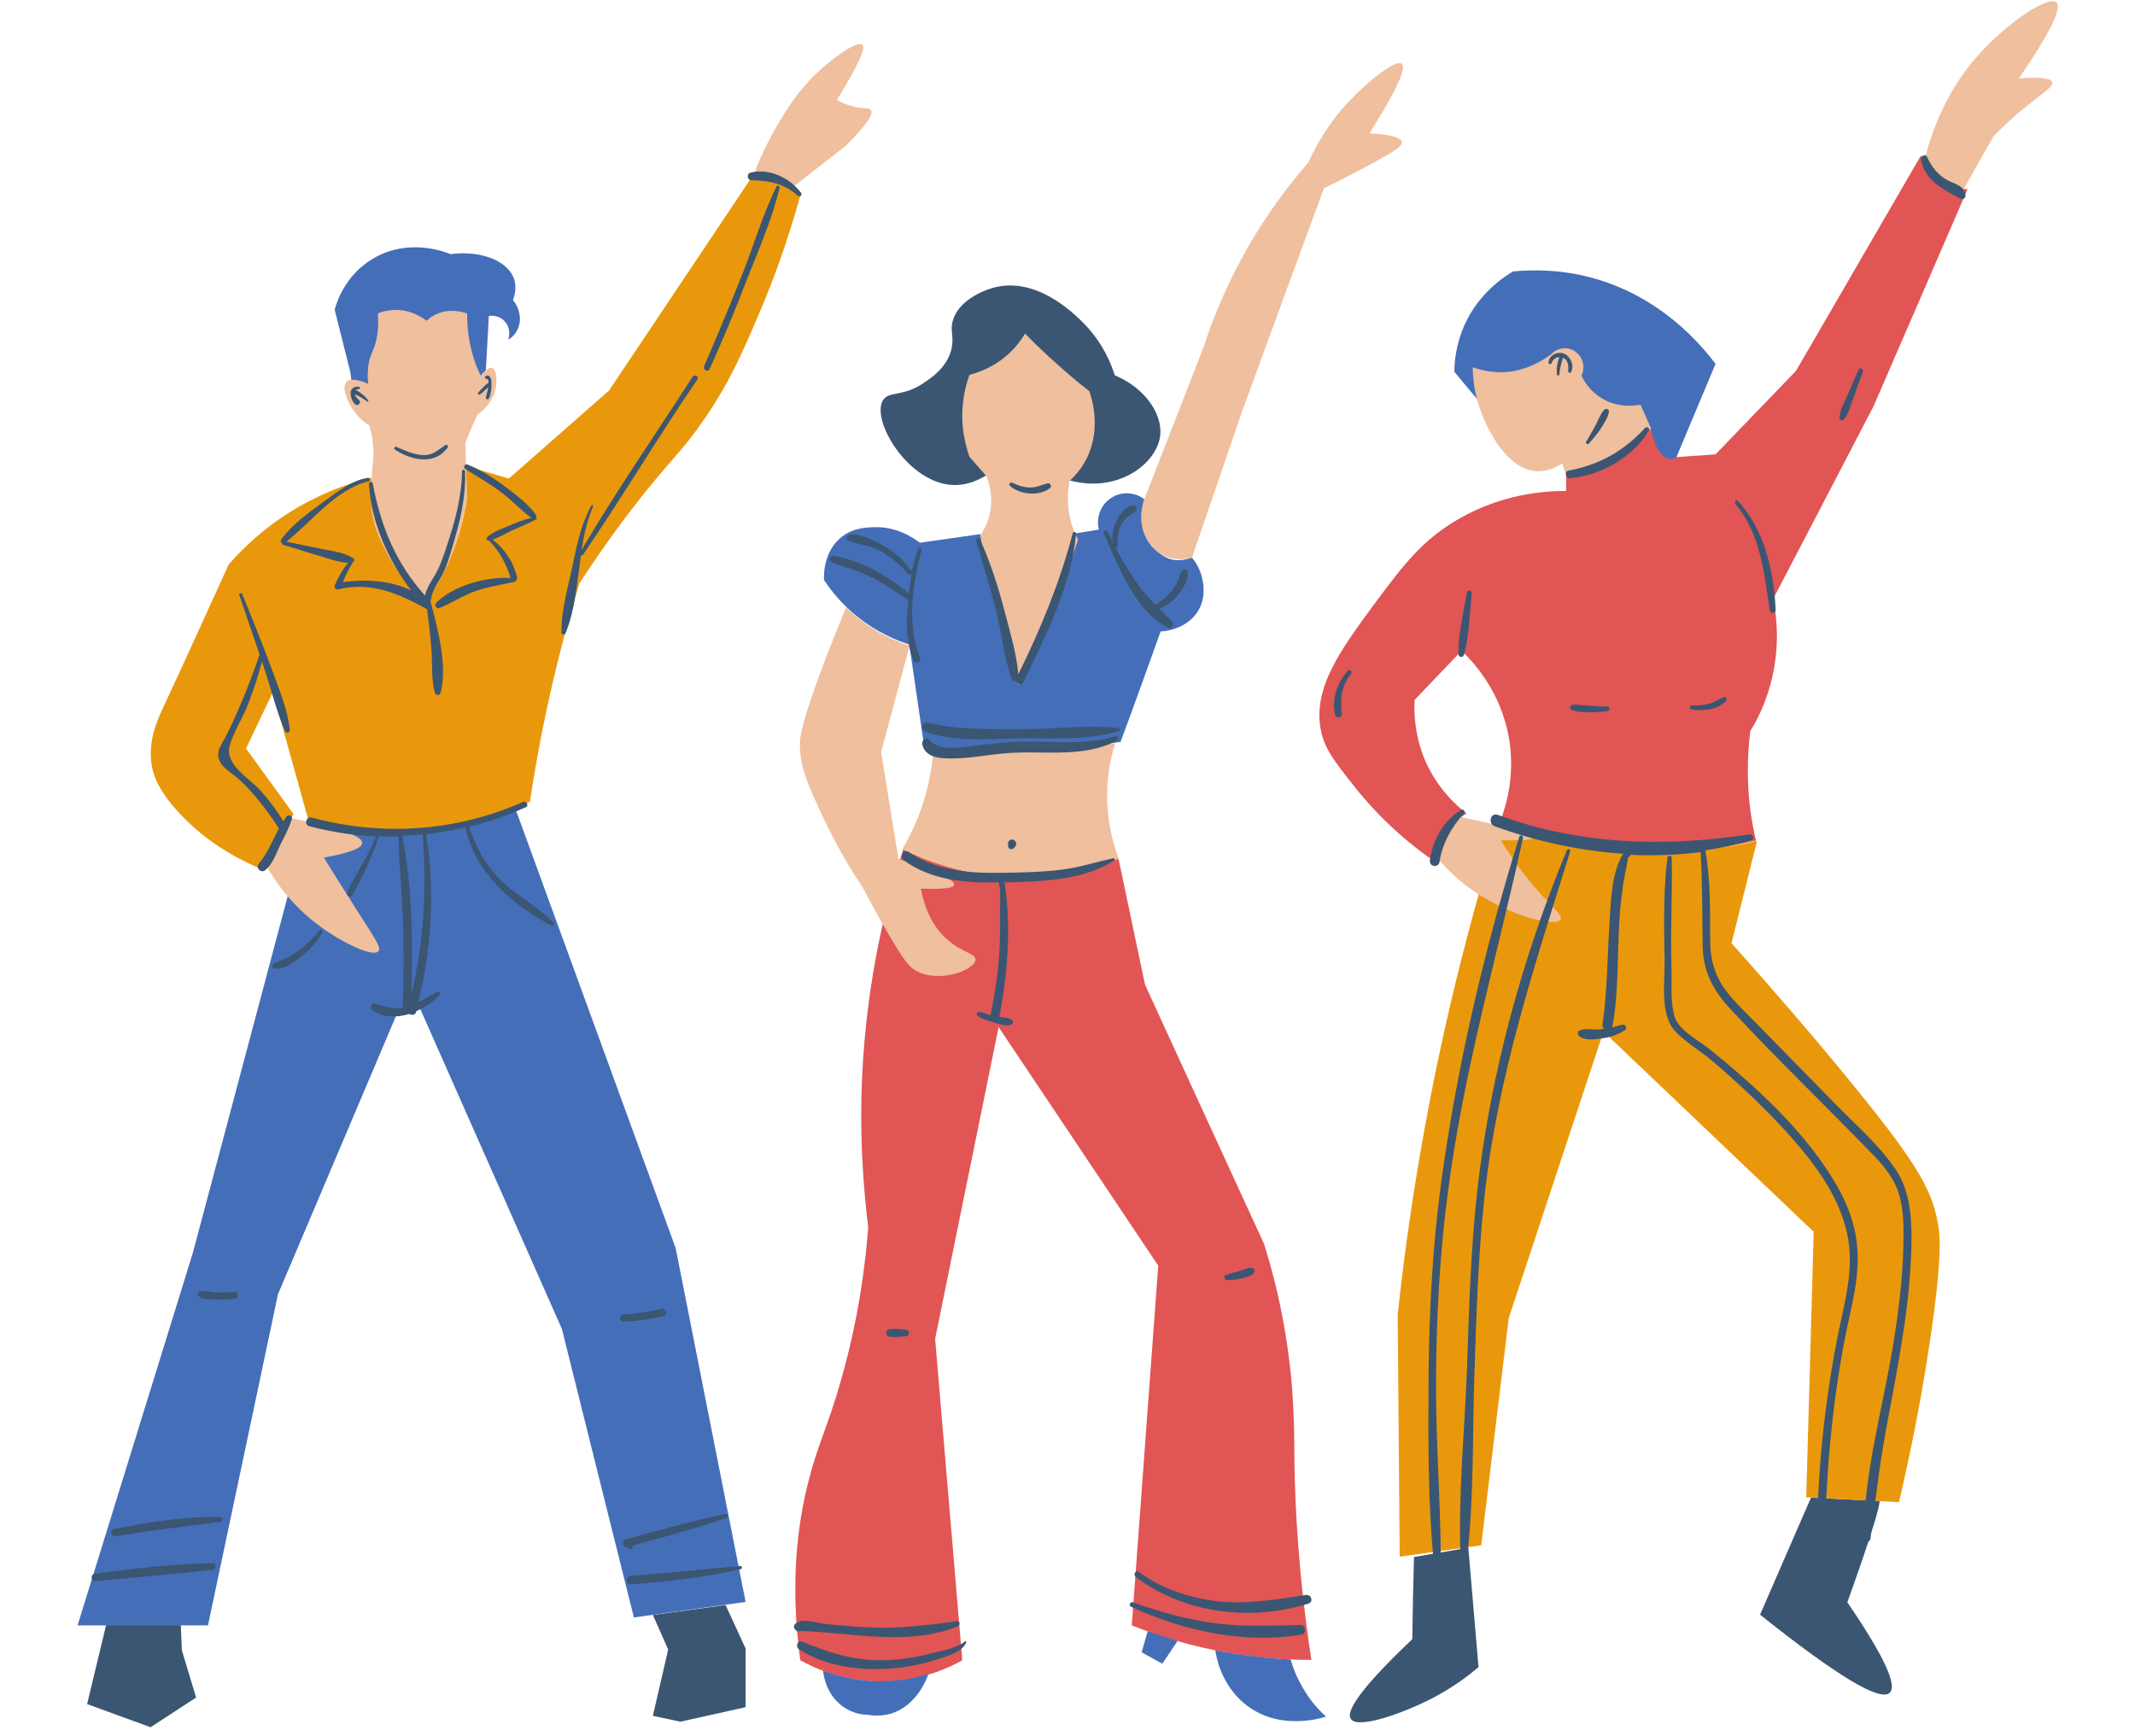 <svg width="316" height="257" viewBox="0 0 316 257" fill="none" xmlns="http://www.w3.org/2000/svg">
<path d="M107.391 237.582L110.357 244.02V252.708L100.707 254.854L96.635 253.985L98.896 244.174L96.635 239.064L107.391 237.582ZM26.763 240.596L26.915 244.277L29.025 251.278L22.292 255.672L12.892 252.248L15.705 240.546H26.763V240.596ZM278.198 222.2C278.198 224.039 273.422 237.173 273.422 237.173C278.751 244.992 280.862 249.438 279.705 250.562C278.299 251.942 271.914 248.108 260.504 239.013L268.043 221.688L278.198 222.2ZM209.282 230.479C209.181 234.516 209.08 238.553 209.03 242.641C199.53 251.635 199.48 253.781 199.932 254.445C200.988 256.03 207.874 253.526 212.098 251.329C215.114 249.744 217.325 248.057 218.833 246.78C218.329 240.904 217.828 234.976 217.325 229.098L209.282 230.479ZM140.769 51.874C141.321 49.779 140.517 49.013 141.071 47.327C141.926 44.567 145.293 42.984 147.504 42.472C154.039 41.041 159.67 47.122 160.674 48.143C163.237 50.852 164.444 53.765 164.998 55.555C169.321 57.343 172.034 61.125 171.733 64.395C171.28 68.687 165.349 73.082 158.261 71.09C154.14 70.833 150.067 70.629 145.946 70.374C144.941 70.987 143.332 71.805 141.321 71.805C134.536 71.754 128.905 62.299 130.665 59.284C131.569 57.752 133.681 58.926 137.099 56.422C138.154 55.707 140.115 54.276 140.769 51.874Z" fill="#3B5672"/>
<path d="M231.801 70.22V72.672C228.484 72.672 222.452 73.133 216.169 76.66C210.539 79.827 207.623 83.763 203.702 89.025C198.374 96.231 194.253 101.853 195.51 108.138C196.062 110.847 197.468 112.636 200.334 116.264C204.506 121.579 208.88 125.104 211.946 127.252C212.348 125.973 213.203 123.928 215.012 122.089C215.716 121.373 216.419 120.812 217.074 120.403C215.665 119.33 212.65 116.724 210.79 112.227C209.333 108.599 209.282 105.378 209.383 103.59C211.695 101.189 214.008 98.735 216.32 96.334C217.777 97.713 222.25 102.211 223.407 109.672C224.211 115.037 222.903 119.33 222.101 121.373C226.976 123.316 234.315 125.564 243.412 125.922C249.998 126.177 255.628 125.412 259.9 124.44C259.247 121.681 258.695 118.206 258.695 114.22C258.695 112.023 258.844 110.029 259.046 108.241C260.102 106.554 261.258 104.204 262.062 101.24C263.519 95.874 262.967 91.224 262.464 88.618C267.441 79.112 272.366 69.608 277.342 60.05L291.216 28.01C290.462 27.959 289.407 27.856 288.251 27.293C285.688 26.068 284.631 23.716 284.33 23.001C278.147 33.632 272.015 44.26 265.832 54.889L253.919 67.256L248.088 67.665L244.318 63.271C243.463 64.496 241.502 66.899 238.186 68.535C235.621 69.914 233.209 70.169 231.801 70.22ZM149.012 129.807C156.502 130.216 162.334 128.376 165.549 127.098C166.857 133.332 168.163 139.516 169.471 145.75C175.352 158.576 181.234 171.404 187.114 184.179C188.019 187.143 189.276 191.539 190.18 197.006C191.639 205.54 191.538 211.826 191.589 216.374C191.688 223.324 192.191 233.237 194.101 245.707C190.129 245.707 185.254 245.401 179.825 244.277C175.001 243.305 170.877 241.925 167.51 240.596L171.431 187.348L147.805 152.036L138.407 198.182C139.763 214.023 141.071 229.864 142.427 245.759C140.466 246.883 136.596 248.671 131.419 248.875C125.135 249.132 120.46 246.883 118.449 245.759C116.842 234.004 118.148 225.215 119.656 219.287C121.014 213.869 122.471 211.314 124.432 204.467C127.146 195.013 128.101 186.99 128.503 181.675C127.799 175.951 127.347 169.41 127.498 162.307C127.85 147.539 130.665 135.07 133.681 125.718C136.646 127.2 142.025 129.398 149.012 129.807Z" fill="#E15554"/>
<path d="M222.101 121.374C219.435 130.01 216.872 139.26 214.56 149.124C210.79 165.425 208.377 180.654 206.869 194.553L207.17 230.428L219.235 228.74L223.306 195.116L237.331 152.7L268.445 182.339L267.34 221.638L281.063 222.354C282.369 216.784 284.178 208.505 285.688 198.283C287.547 185.661 287.145 182.646 286.794 180.909C285.838 175.85 283.626 171.914 272.366 158.27C268.245 153.263 262.816 146.926 256.281 139.617C257.539 134.559 258.794 129.55 260.051 124.492C255.527 125.462 249.193 126.382 241.704 125.871C233.309 125.258 226.675 123.213 222.101 121.374ZM55.517 75.587C56.168 78.6 57.324 80.645 58.532 82.843C59.99 85.552 61.597 87.646 62.955 89.282C63.861 87.953 64.764 86.471 65.669 84.734C67.681 80.697 68.635 76.915 69.087 73.951L68.987 68.993L75.321 70.833L90.148 57.802L111.915 25.25C114.126 26.376 116.337 27.447 118.55 28.572C116.59 35.829 114.328 41.755 112.467 46.151C110.005 51.925 108.044 56.525 104.275 61.993C100.857 67.001 99.298 67.92 93.969 74.769C90.249 79.573 87.484 83.712 85.776 86.318C83.966 92.143 82.308 98.48 80.849 105.329C79.844 109.978 79.09 114.424 78.438 118.666C75.572 120.352 71.299 122.397 65.819 123.571C61.748 124.44 58.179 124.543 55.414 124.44L45.611 121.273L40.384 102.466L36.414 110.796L43.452 120.506C41.944 123.265 40.437 125.973 38.929 128.734C32.091 125.973 28.121 122.14 26.11 119.892C23.394 116.827 22.792 114.884 22.541 113.709C21.735 109.876 23.295 106.605 24.2 104.612C27.014 98.634 30.132 91.683 33.85 83.558C36.164 80.9 39.933 77.272 45.411 74.36C48.982 72.469 52.297 71.345 54.963 70.732C54.963 71.957 55.062 73.593 55.517 75.587Z" fill="#EA980B"/>
<path d="M137.4 247.802C137.251 248.314 135.743 252.503 131.822 253.678C130.514 254.036 129.308 253.985 128.454 253.832C127.749 253.832 126.191 253.678 124.683 252.554C122.171 250.714 121.869 247.751 121.819 247.29C123.476 247.905 125.89 248.62 128.756 248.823C132.424 249.029 135.44 248.414 137.4 247.802ZM191.035 245.656C191.336 246.78 191.89 248.211 192.745 249.693C193.901 251.736 195.207 253.168 196.264 254.087C195.862 254.241 189.226 256.439 184.098 252.095C180.731 249.232 180.028 245.35 179.876 244.277C181.786 244.684 183.898 244.992 186.16 245.247C187.868 245.451 189.477 245.553 191.035 245.656ZM147.504 90.355C148.509 94.289 149.616 97.968 150.722 101.341C152.28 98.377 153.839 95.004 155.296 91.224C157.004 86.777 158.211 82.639 159.116 78.96L162.635 78.397C162.233 76.711 162.835 74.921 164.193 73.899C165.701 72.724 167.812 72.724 169.37 73.899C168.667 78.09 170.326 81.667 172.889 82.639C173.342 82.843 174.599 83.2 176.408 82.536C176.86 83.048 177.564 84.07 177.916 85.5C178.017 85.96 178.52 87.952 177.614 89.895C176.658 91.989 174.346 93.319 171.783 93.471C169.823 98.94 167.862 104.408 165.853 109.824C161.227 110.438 156.101 110.899 150.571 111.102C145.645 111.256 141.071 111.205 136.849 110.948C136.095 105.787 135.341 100.626 134.587 95.413C132.677 94.801 129.811 93.625 126.896 91.274C124.533 89.383 122.975 87.391 121.969 85.858C121.918 85.346 121.819 81.872 124.331 79.675C126.092 78.142 128.101 78.09 129.257 78.039C132.626 77.885 135.139 79.572 136.145 80.339L145.091 79.061C145.695 82.588 146.5 86.37 147.504 90.355ZM60.291 123.47C67.479 123.264 73.009 121.221 76.275 119.688L100.002 184.742L110.357 237.122L93.819 239.422L83.162 196.7L62.1 149.123L58.784 149.991L41.139 191.588L30.784 240.596H11.481L28.573 185.354L45.612 121.272C48.831 122.397 53.957 123.673 60.291 123.47ZM51.847 55.043L49.533 45.843C49.785 44.875 51.042 40.733 55.214 38.281C60.544 35.112 66.072 37.362 66.674 37.617C71.501 37.003 75.321 38.791 76.126 41.399C76.275 41.909 76.477 42.931 75.924 44.413C76.93 45.64 77.231 47.276 76.677 48.605C76.275 49.575 75.572 50.085 75.22 50.289C75.572 49.267 75.321 48.094 74.567 47.43C73.662 46.56 72.506 46.764 72.354 46.764C72.204 49.473 72.053 52.231 71.903 54.94C69.088 57.598 66.323 60.255 63.507 62.913L52.047 56.576L51.847 55.043ZM244.369 63.372C244.769 65.978 245.925 67.819 247.182 67.972C247.435 67.972 247.736 67.972 248.088 67.768C250.048 63.117 251.958 58.467 253.919 53.867C251.756 51.006 245.725 43.75 235.32 41.041C230.847 39.866 226.875 39.917 223.959 40.174C222.501 41.041 218.833 43.442 216.721 48.196C215.514 50.955 215.263 53.458 215.263 55.043C216.369 56.371 217.525 57.752 218.631 59.08C227.227 60.562 235.823 61.941 244.369 63.372ZM174.296 242.896L172.034 246.269L168.968 244.583L169.873 241.465L174.296 242.896Z" fill="#456EB8"/>
<path d="M214.309 122.907C213.254 124.185 212.599 125.462 212.248 126.434C213.454 127.916 215.314 129.959 217.978 131.799C223.609 135.735 230.394 137.268 230.996 136.092C231.449 135.223 228.383 133.486 224.11 127.404C223.257 126.177 222.602 125.156 222.15 124.389C225.266 124.44 226.875 124.288 226.926 123.98C226.976 123.47 223.457 122.447 216.32 120.965C215.716 121.425 215.012 122.039 214.309 122.907ZM220.945 55.043C225.216 55.504 228.534 53.255 229.64 52.386C230.596 51.415 232.104 51.261 233.209 52.079C234.315 52.897 234.667 54.379 234.064 55.605C234.416 56.32 235.22 57.802 237.029 58.926C239.592 60.511 242.206 60.001 242.81 59.898C243.313 61.074 243.865 62.249 244.368 63.423C243.564 64.599 242.157 66.286 239.944 67.717C236.627 69.863 233.309 70.22 231.752 70.272C231.601 69.709 231.399 69.147 231.249 68.584C229.589 69.659 228.284 69.76 227.578 69.76C222.954 69.608 219.738 63.168 218.632 59.183C218.079 57.138 217.978 55.401 217.978 54.379C218.833 54.634 219.837 54.941 220.945 55.043ZM148.359 53.152C150.118 51.824 151.175 50.289 151.727 49.372C152.832 50.546 154.089 51.722 155.346 52.897C157.357 54.737 159.316 56.422 161.228 57.904C161.628 59.029 163.088 63.731 160.674 68.177C159.971 69.505 159.065 70.475 158.312 71.191C158.111 72.163 157.96 73.696 158.16 75.484C158.413 77.478 159.065 78.96 159.569 79.879C158.211 83.967 156.603 88.31 154.643 92.859C153.386 95.874 152.028 98.735 150.722 101.393C149.616 98.02 148.511 94.392 147.504 90.407C146.5 86.419 145.746 82.689 145.141 79.163C145.594 78.551 146.097 77.63 146.399 76.455C147.152 73.696 146.348 71.345 145.996 70.475C145.141 69.505 144.337 68.584 143.484 67.614C143.082 66.439 142.679 64.905 142.477 63.066C142.227 59.795 142.88 57.138 143.484 55.504C144.539 55.196 146.399 54.634 148.359 53.152ZM59.889 45.997C57.979 45.64 56.471 46.151 55.917 46.406C56.119 48.655 55.768 50.289 55.414 51.313C55.115 52.079 54.763 52.743 54.561 53.868C54.361 55.095 54.41 56.116 54.512 56.831C54.309 56.729 52.099 55.707 51.293 56.525C50.44 57.343 51.544 59.693 52.398 60.868C53.152 61.941 54.058 62.607 54.66 62.965C54.911 63.781 55.214 65.059 55.266 66.593C55.315 68.075 55.115 68.687 55.014 70.732C54.911 72.163 54.812 73.797 55.014 75.484C55.266 77.733 56.02 79.367 56.722 80.799C58.43 84.427 60.843 87.186 63.006 89.18C64.764 86.625 66.725 83.098 68.032 78.6C68.536 76.915 68.837 75.33 69.088 73.848L68.887 65.468C69.49 64.089 70.043 62.708 70.646 61.38C71.45 60.817 72.758 59.693 73.259 57.904C73.613 56.628 73.562 54.737 72.857 54.48C72.255 54.277 71.349 55.298 71.149 55.605C70.646 54.583 70.144 53.356 69.791 51.874C69.239 49.728 69.138 47.839 69.138 46.406C68.586 46.201 66.775 45.64 64.815 46.406C64.061 46.713 63.509 47.122 63.157 47.479C62.553 47.072 61.498 46.306 59.889 45.997ZM125.236 89.895C124.382 91.989 123.175 94.904 121.819 98.48C118.449 107.475 118.35 109.314 118.401 110.439C118.449 113.709 119.606 116.264 121.968 121.273C124.03 125.667 126.142 129.04 127.698 131.39C128.654 133.18 129.962 135.632 131.62 138.493C133.982 142.48 134.686 143.245 135.692 143.757C139.211 145.597 144.337 143.502 144.388 142.071C144.438 141.099 142.277 140.998 140.064 138.953C137.703 136.808 136.747 133.895 136.295 131.544C139.462 131.646 141.121 131.492 141.22 130.982C141.372 130.265 138.607 128.989 132.978 127.149L130.413 111.306L134.635 95.568C133.279 95.159 131.52 94.443 129.71 93.371C127.749 92.144 126.292 90.916 125.236 89.895ZM43.101 121.119C50.138 122.498 53.657 123.725 53.609 124.798C53.556 125.565 51.697 126.28 47.927 126.944C48.932 128.58 50.541 131.135 52.552 134.304C55.519 138.953 56.473 140.281 56.022 140.793C55.268 141.763 50.692 139.566 47.424 137.165C43.203 134.099 40.689 130.419 39.331 128.017L43.101 121.119ZM284.783 23.974C285.787 19.783 287.899 13.649 292.775 8.182C297.047 3.38 303.23 -0.761 304.386 0.363C304.99 0.976 304.487 3.327 298.808 11.606C302.777 11.3 303.582 11.76 303.733 12.169C303.934 12.833 302.426 13.703 300.113 15.592C297.902 17.329 296.243 18.966 295.087 20.14C293.579 22.8 292.071 25.404 290.614 28.062C289.91 27.959 288.502 27.702 287.095 26.631C285.737 25.71 285.084 24.588 284.783 23.974ZM169.37 73.9L178.168 51.313C179.474 47.276 181.434 42.421 184.351 37.208C187.417 31.741 190.734 27.398 193.6 24.126C194.705 21.725 196.565 18.249 199.781 14.878C202.447 12.066 206.618 8.694 207.473 9.46C208.025 9.919 207.522 12.066 202.697 19.733C204.405 19.834 207.322 20.091 207.473 21.01C207.573 21.674 206.366 22.389 203.401 24.025C200.585 25.558 198.073 26.835 195.961 27.856C191.89 38.896 187.817 49.985 183.797 61.022L176.407 82.588C175.955 82.691 173.493 83.252 171.431 81.77C169.169 80.136 168.264 76.915 169.37 73.9ZM117.144 27.856L125.135 21.622C128.654 18.147 129.257 16.767 128.905 16.307C128.604 15.848 127.65 16.204 125.839 15.645C124.986 15.388 124.331 15.082 123.878 14.774C127.799 8.439 128.001 6.957 127.65 6.649C126.795 5.935 122.975 8.794 120.662 11.045C117.998 13.649 116.39 16.257 115.133 18.403C113.574 21.059 112.519 23.412 111.816 25.147C113.574 26.068 115.383 26.937 117.144 27.856ZM151.425 111.103C156.25 110.899 160.826 110.49 165.048 109.978C164.444 112.023 163.69 115.191 163.892 119.127C164.092 122.5 164.897 125.258 165.55 127.098C162.334 128.376 156.503 130.216 149.012 129.807C141.974 129.398 136.646 127.201 133.58 125.667C134.587 123.982 135.642 121.784 136.547 119.127C137.552 116.06 137.954 113.351 138.105 111.257C142.277 111.359 146.7 111.308 151.425 111.103Z" fill="#EFBF9E"/>
<path d="M271.01 174.062C266.436 166.804 259.699 160.722 253.114 155.358C251.455 154.028 248.49 152.546 247.837 150.451C247.182 148.151 247.485 145.087 247.384 142.684C247.233 137.471 247.536 132.208 247.435 126.995C247.435 126.586 246.831 126.586 246.782 126.995C246.178 132.004 246.279 137.165 246.38 142.172C246.428 145.29 245.626 150.248 247.987 152.7C249.545 154.336 251.657 155.561 253.365 156.994C255.024 158.373 256.583 159.804 258.141 161.234C261.559 164.453 264.878 167.826 267.792 171.557C270.608 175.186 272.971 179.324 273.624 183.924C274.327 188.881 272.718 193.837 271.814 198.692C270.004 208.25 268.999 217.958 268.949 227.719C268.949 228.485 270.105 228.485 270.105 227.719C270.307 217.6 271.21 207.532 273.171 197.568C274.026 193.327 275.283 189.034 274.881 184.639C274.628 180.909 273.07 177.281 271.01 174.062ZM271.261 163.022C267.542 159.241 263.871 155.46 260.152 151.678C258.695 150.196 257.187 148.766 255.879 147.181C253.818 144.678 253.114 142.123 253.114 138.902C253.114 134.559 253.165 130.216 252.411 125.871C254.723 125.513 256.985 125.053 259.196 124.389C259.75 124.237 259.499 123.47 258.946 123.521C246.178 125.412 233.913 125.104 221.648 120.607C220.642 120.249 220.191 121.885 221.195 122.294C227.176 124.492 233.662 125.922 240.245 126.382C238.436 129.141 238.386 134.099 238.186 137.268C237.884 142.071 237.884 146.875 237.179 151.627C237.131 151.882 237.23 152.139 237.381 152.291C237.131 152.342 236.828 152.342 236.577 152.394C235.621 152.445 234.667 152.139 233.761 152.546C233.511 152.649 233.46 153.109 233.662 153.313C234.515 154.079 235.924 153.876 236.979 153.722C238.186 153.569 239.443 153.212 240.498 152.496C240.9 152.24 240.648 151.576 240.146 151.678C239.643 151.781 239.14 151.933 238.638 152.087C239.392 147.999 239.392 143.757 239.542 139.617C239.593 137.471 239.694 135.377 239.944 133.281C240.096 132.004 240.245 130.726 240.498 129.449C240.498 129.346 240.9 127.762 240.951 126.894H241.001C241.05 126.894 241.05 126.894 241.1 126.843C241.252 126.791 241.302 126.689 241.302 126.535C244.771 126.689 248.29 126.586 251.708 126.128C251.958 130.777 251.958 135.326 252.009 139.975C252.059 143.808 253.567 146.618 256.13 149.378C262.867 156.634 270.054 163.534 276.94 170.638C278.65 172.374 280.259 174.214 281.013 176.617C281.817 179.12 281.767 181.829 281.716 184.384C281.615 189.391 280.963 194.4 280.158 199.356C278.6 208.708 275.835 218.266 275.835 227.77C275.835 228.434 276.74 228.383 276.841 227.77C277.545 222.455 278.147 217.141 279.103 211.877C279.956 207.175 280.912 202.525 281.615 197.773C282.369 193.021 282.873 188.267 282.923 183.412C282.923 179.529 282.571 175.747 280.209 172.58C277.644 169.002 274.226 166.089 271.261 163.022ZM231.902 125.871C225.317 141.763 220.642 158.833 218.681 175.951C217.677 184.845 217.426 193.786 217.123 202.729C216.771 211.877 215.817 221.178 216.169 230.325C216.169 230.989 217.123 230.989 217.173 230.325C218.18 221.382 217.927 212.235 218.23 203.241C218.531 194.452 218.782 185.661 219.738 176.974C221.648 159.395 227.176 142.787 232.405 126.025C232.506 125.667 232.053 125.564 231.902 125.871ZM225.418 124.031C225.519 123.674 224.965 123.521 224.864 123.879C219.587 140.896 215.465 158.525 213.153 176.208C211.997 185.202 211.544 194.246 211.443 203.292C211.393 212.644 211.293 222.251 212.248 231.552C212.298 232.216 213.254 232.216 213.254 231.552C213.254 222.455 212.498 213.411 212.549 204.314C212.599 195.268 213.052 186.172 214.208 177.229C216.47 159.088 221.547 141.763 225.418 124.031ZM272.92 62.095C273.624 61.226 273.874 60.05 274.276 59.029C274.78 57.701 275.232 56.32 275.734 54.992C275.885 54.634 275.232 54.328 275.081 54.737C274.529 56.065 273.925 57.343 273.373 58.671C272.92 59.693 272.316 60.716 272.265 61.84C272.217 62.147 272.718 62.35 272.92 62.095ZM199.48 99.298C197.972 100.984 197.018 103.539 197.62 105.839C197.772 106.35 198.675 106.299 198.576 105.686C198.324 103.489 198.525 101.598 199.932 99.808C200.234 99.451 199.781 98.941 199.48 99.298ZM288.251 26.681C286.844 25.914 285.888 24.689 285.235 23.258C284.983 22.695 284.178 23.104 284.33 23.667C284.934 26.783 287.598 28.01 290.111 29.39C290.462 29.593 290.966 29.338 290.915 28.931C290.764 27.447 289.306 27.244 288.251 26.681ZM213.052 127.659C213.454 124.849 214.811 122.498 216.672 120.403C216.923 120.148 216.621 119.688 216.27 119.892C213.654 121.425 212.098 124.288 211.645 127.301C211.494 128.325 212.852 128.477 213.052 127.659ZM232.807 104.305C232.304 104.305 232.254 105.021 232.706 105.123C234.315 105.635 236.225 105.43 237.884 105.277C238.335 105.226 238.335 104.562 237.884 104.562C236.175 104.663 234.515 104.305 232.807 104.305ZM250.349 105.021C251.958 105.277 254.321 105.072 255.477 103.744C255.677 103.539 255.477 103.08 255.176 103.181C254.422 103.438 253.818 103.948 253.013 104.153C252.16 104.408 251.305 104.459 250.45 104.408C250.099 104.357 249.998 104.971 250.349 105.021ZM216.672 96.947C217.476 94.086 217.525 90.764 217.828 87.8C217.879 87.391 217.173 87.289 217.123 87.698C216.621 90.61 215.817 93.831 215.867 96.844C215.867 97.305 216.52 97.407 216.672 96.947ZM261.961 90.406C262.062 90.916 262.816 90.764 262.816 90.304C262.565 84.631 261.157 78.397 257.236 74.155C256.985 73.9 256.633 74.257 256.834 74.564C260.655 79.163 261.056 84.734 261.961 90.406ZM232.304 70.783C236.878 70.424 241.553 67.768 244.067 63.781C244.268 63.423 243.764 63.066 243.514 63.322C240.296 66.796 236.777 68.79 232.153 69.659C231.55 69.76 231.702 70.833 232.304 70.783ZM235.17 65.672C235.823 64.905 236.425 64.241 236.979 63.372C237.432 62.607 238.034 61.789 238.135 60.92C238.186 60.562 237.682 60.408 237.482 60.613C236.878 61.226 236.577 62.147 236.175 62.913C235.722 63.731 235.269 64.599 234.768 65.365C234.616 65.571 234.968 65.877 235.17 65.672ZM229.64 53.765C229.792 53.255 230.293 52.897 230.796 52.846C230.495 53.664 230.343 54.532 230.444 55.401C230.495 55.656 230.796 55.656 230.796 55.401C230.897 54.532 231.047 53.765 231.35 52.949C231.399 52.949 231.449 52.998 231.449 52.998C232.153 53.407 232.153 54.225 232.104 54.941C232.104 55.195 232.456 55.298 232.555 55.043C233.058 54.073 232.405 52.692 231.449 52.334C230.495 51.977 229.288 52.589 229.187 53.664C229.187 53.97 229.59 53.97 229.64 53.765ZM155.446 72.214C155.749 71.957 155.397 71.447 155.045 71.548C154.19 71.754 153.487 72.163 152.531 72.163C151.526 72.163 150.671 71.856 149.816 71.447C149.566 71.345 149.214 71.651 149.465 71.908C150.973 73.236 153.839 73.542 155.446 72.214ZM131.721 197.874C132.525 197.977 133.43 197.874 134.184 197.773C134.635 197.722 134.635 196.904 134.184 196.852C133.38 196.75 132.525 196.649 131.721 196.75C130.967 196.801 130.967 197.824 131.721 197.874ZM181.636 189.494C182.34 189.494 183.094 189.391 183.747 189.239C184.351 189.085 185.153 188.933 185.556 188.472C185.758 188.216 185.707 187.757 185.355 187.706C184.702 187.603 184.149 187.909 183.546 188.115C182.841 188.318 182.188 188.472 181.485 188.727C181.083 188.779 181.133 189.494 181.636 189.494ZM192.492 240.546C188.22 240.596 184.149 240.853 179.876 240.29C175.704 239.728 171.632 238.604 167.662 237.173C167.31 237.019 167.007 237.683 167.409 237.837C174.95 241.363 184.399 243.459 192.694 241.926C193.448 241.772 193.246 240.546 192.492 240.546ZM193.297 236.1C188.723 236.764 184.351 237.582 179.724 236.968C175.704 236.407 171.833 235.128 168.565 232.676C168.114 232.318 167.662 233.085 168.114 233.443C175.302 238.859 185.153 240.035 193.648 237.377C194.453 237.122 194.101 235.998 193.297 236.1ZM142.779 242.999C141.473 244.071 139.009 244.429 137.4 244.838C135.189 245.401 132.927 245.707 130.665 245.759C126.292 245.808 122.674 244.635 118.702 242.999C118.049 242.744 117.696 243.765 118.249 244.123C122.12 246.678 127.397 247.342 131.872 246.984C134.083 246.832 136.345 246.371 138.457 245.707C139.864 245.247 142.277 244.684 142.981 243.202C143.13 242.999 142.93 242.896 142.779 242.999ZM118.449 241.414C126.191 241.671 134.235 243.714 141.774 240.75C142.126 240.596 142.126 239.932 141.673 239.983C137.301 240.546 133.178 241.108 128.755 240.904C126.542 240.801 124.382 240.596 122.17 240.392C120.913 240.238 118.852 239.473 117.797 240.29C117.495 240.495 117.394 240.955 117.696 241.21L117.797 241.313C117.948 241.517 118.249 241.568 118.449 241.414ZM164.745 127.046C162.182 127.609 159.718 128.426 157.105 128.734C154.34 129.091 151.526 129.141 148.711 129.192C143.735 129.295 138.758 128.989 134.486 126.128C133.732 125.616 133.079 126.843 133.782 127.353C137.853 130.317 142.93 130.726 147.805 130.623C148.208 131.799 147.957 134.354 148.007 135.377C148.058 136.96 148.007 138.544 147.957 140.129C147.805 143.553 147.304 146.926 146.599 150.248C146.047 150.094 145.493 149.89 144.941 149.787C144.59 149.736 144.438 150.145 144.689 150.349C145.394 150.912 146.348 151.115 147.203 151.372C147.957 151.627 148.911 151.985 149.665 151.678C149.968 151.576 150.067 151.167 149.766 150.963C149.214 150.605 148.559 150.605 147.906 150.503C148.711 146.466 149.164 142.326 149.214 138.187C149.214 135.99 149.113 133.741 148.812 131.595C148.761 131.237 148.761 130.88 148.66 130.623C154.089 130.471 160.171 130.368 164.897 127.404C165.097 127.252 164.998 126.995 164.745 127.046ZM150.118 125.462C150.421 125.258 150.469 124.849 150.32 124.594C150.32 124.594 150.32 124.543 150.269 124.543C150.168 124.338 149.867 124.185 149.665 124.288H149.616C149.265 124.44 149.113 124.746 149.214 125.053V125.155C149.164 125.77 149.867 125.871 150.118 125.462ZM165.55 107.781C161.026 107.218 156.151 107.935 151.577 107.935C146.851 107.935 141.926 108.087 137.301 106.963C136.446 106.759 136.145 107.985 136.948 108.293C141.271 109.927 146.599 109.366 151.124 109.314C155.848 109.263 161.077 109.569 165.651 108.241C165.901 108.19 165.802 107.832 165.55 107.781ZM123.124 83.252C125.186 84.018 127.197 84.53 129.208 85.552C130.967 86.419 132.576 87.595 134.184 88.668C134.284 88.719 134.385 88.719 134.435 88.719C134.385 89.077 134.385 89.486 134.334 89.844C134.083 92.552 134.184 95.21 135.189 97.765C135.44 98.378 136.446 98.123 136.194 97.459C134.184 92.501 135.038 86.522 136.396 81.463C136.497 81.106 135.993 81.003 135.892 81.309C135.49 82.331 135.189 83.455 134.938 84.58C134.938 84.53 134.938 84.53 134.888 84.479C133.782 82.997 132.475 81.77 130.866 80.849C129.408 80.033 127.397 78.909 125.74 79.163C125.386 79.215 125.085 79.776 125.538 79.981C127.046 80.645 128.705 80.697 130.213 81.515C131.822 82.382 133.178 83.558 134.385 84.937C134.536 85.143 134.787 85.04 134.938 84.888C134.736 85.909 134.635 86.931 134.536 87.901C131.62 85.295 127.298 82.894 123.377 82.281C122.773 82.179 122.522 82.997 123.124 83.252ZM165.147 108.957C160.674 110.336 156.301 109.723 151.727 109.775C149.515 109.775 147.304 110.03 145.04 110.285C142.829 110.49 139.161 111.46 137.552 109.518C137.099 109.008 136.396 109.569 136.497 110.132C136.798 111.664 138.154 112.124 139.563 112.227C142.779 112.482 146.198 111.664 149.414 111.46C154.692 111.103 160.523 112.227 165.4 109.569C165.701 109.366 165.45 108.854 165.147 108.957ZM172.838 92.91C173.392 93.216 173.946 92.501 173.493 92.041C172.838 91.377 172.236 90.713 171.583 90.1C172.739 89.64 173.592 89.025 174.396 88.004C175.051 87.186 176.005 85.755 175.755 84.58C175.654 84.171 175.15 84.222 174.95 84.479C174.649 84.836 174.598 85.245 174.447 85.704C174.247 86.267 173.895 86.828 173.543 87.34C172.889 88.209 171.985 88.976 171.029 89.537C169.873 88.362 168.818 87.136 167.862 85.704C166.857 84.222 166.002 82.74 165.147 81.157C165.299 81.157 165.4 81.054 165.4 80.849V80.645C165.499 80.645 165.55 80.491 165.499 80.442C165.45 80.391 165.45 80.391 165.4 80.391C165.349 79.47 165.499 78.551 165.952 77.681C166.204 77.221 166.506 76.812 166.908 76.506C167.31 76.148 167.763 76.046 168.114 75.636C168.365 75.33 168.214 74.769 167.763 74.769C166.607 74.872 165.651 76.251 165.198 77.221C164.745 78.142 164.545 79.112 164.696 80.134C164.444 79.675 164.193 79.163 163.941 78.703C163.741 78.346 163.237 78.652 163.389 79.01C165.6 83.813 167.811 90.252 172.838 92.91ZM147.555 90.865C148.309 93.983 148.61 97.51 149.766 100.523C149.867 100.78 150.118 100.883 150.37 100.832C150.52 101.29 151.175 101.547 151.476 100.984C154.793 94.034 158.562 86.777 159.268 79.01C159.316 78.703 158.815 78.652 158.764 78.96C156.854 86.267 154.039 93.064 150.722 99.808C150.469 96.743 149.465 93.471 148.711 90.559C147.755 86.88 146.599 83.252 145.042 79.827C144.891 79.521 144.388 79.725 144.489 80.082C145.493 83.609 146.649 87.186 147.555 90.865ZM114.932 27.601C112.972 31.587 111.664 35.981 110.055 40.121C108.196 44.822 106.235 49.523 104.224 54.174C103.973 54.737 104.778 55.195 105.029 54.634C106.939 50.394 108.749 46.1 110.407 41.755C112.167 37.208 114.278 32.557 115.383 27.805C115.434 27.55 115.082 27.345 114.932 27.601ZM102.516 55.758C97.037 64.293 91.206 72.673 86.078 81.412C86.431 79.215 86.882 77.018 87.788 74.973C87.838 74.82 87.636 74.666 87.537 74.82C86.078 77.478 85.425 80.391 84.822 83.354C84.168 86.676 83.012 90.304 83.113 93.625C83.113 93.983 83.565 94.034 83.717 93.728C85.174 90.1 85.425 86.113 85.979 82.23C86.078 82.281 86.229 82.23 86.28 82.127C92.111 73.593 97.388 64.702 103.22 56.167C103.521 55.758 102.817 55.349 102.516 55.758ZM111.211 26.681C113.875 26.732 116.038 27.143 118.098 28.981C118.401 29.287 118.803 28.826 118.55 28.522C116.893 26.323 113.825 24.843 111.062 25.556C110.458 25.76 110.609 26.681 111.211 26.681ZM43.202 121.22C43.35 120.71 42.699 120.504 42.395 120.862C42.244 121.119 42.093 121.322 41.945 121.579C40.989 119.994 39.831 118.461 38.626 117.082C36.918 115.191 33.197 113.197 34.001 110.336C34.604 108.291 35.913 106.299 36.716 104.254C37.52 102.159 38.224 100.063 38.777 97.917L39.077 98.838C40.134 101.954 40.888 105.276 42.195 108.24C42.345 108.597 42.949 108.445 42.899 108.036C42.547 104.817 41.138 101.596 40.035 98.532C38.725 94.953 37.27 91.48 35.861 87.953C35.762 87.698 35.307 87.799 35.41 88.055C36.415 91.019 37.421 93.983 38.426 96.896C37.421 99.808 36.312 102.721 35.057 105.532C34.505 106.809 33.902 108.087 33.248 109.314C32.896 109.978 32.292 110.846 32.292 111.664C32.292 113.452 34.254 114.321 35.41 115.394C37.672 117.491 39.481 119.892 41.191 122.498C41.191 122.549 41.239 122.549 41.29 122.601C40.334 124.389 39.631 126.28 38.323 127.813C37.773 128.477 38.626 129.346 39.281 128.783C40.334 127.914 40.837 126.483 41.391 125.258C42.044 123.928 42.798 122.601 43.202 121.22ZM98.193 194.807C98.896 194.655 98.595 193.582 97.892 193.735C96.032 194.195 94.171 194.45 92.261 194.604C91.608 194.655 91.608 195.677 92.261 195.625C94.272 195.574 96.232 195.268 98.193 194.807ZM34.707 191.231C33.7 191.334 32.746 191.334 31.741 191.282C30.937 191.231 30.183 190.925 29.427 191.282C29.229 191.385 29.177 191.743 29.379 191.844C29.983 192.407 30.785 192.304 31.59 192.355C32.647 192.407 33.7 192.355 34.707 192.253C35.359 192.201 35.359 191.18 34.707 191.231ZM109.603 231.807C104.175 232.267 98.795 232.88 93.368 233.237C92.564 233.289 92.564 234.565 93.368 234.516C98.846 234.158 104.325 233.492 109.653 232.267C109.906 232.216 109.855 231.807 109.603 231.807ZM93.619 228.843L93.568 228.792C98.243 227.513 102.918 226.288 107.492 224.703C107.895 224.549 107.743 224.039 107.341 224.091C102.365 225.112 97.489 226.543 92.614 227.871C92.161 227.974 92.06 228.689 92.463 228.946C92.713 229.047 92.966 229.201 93.166 229.303C93.467 229.456 93.77 229.149 93.619 228.843ZM32.544 224.549C27.369 224.448 21.989 225.316 16.861 226.339C16.16 226.492 16.459 227.565 17.164 227.412C22.292 226.492 27.469 225.982 32.647 225.265C33.047 225.215 32.948 224.549 32.544 224.549ZM31.44 231.398C25.611 231.501 19.679 232.164 13.947 232.982C13.344 233.083 13.494 234.158 14.098 234.055C19.879 233.492 25.71 233.034 31.44 232.368C32.043 232.317 32.093 231.398 31.44 231.398ZM47.273 137.726C46.268 138.953 45.215 140.078 43.905 140.945C43.252 141.354 42.549 141.763 41.844 142.07C41.241 142.326 40.79 142.326 40.388 142.836C40.236 143.042 40.287 143.297 40.538 143.348C41.795 143.757 43.604 142.326 44.56 141.611C45.817 140.639 46.923 139.414 47.727 138.033C47.828 137.778 47.476 137.471 47.273 137.726ZM62.555 123.52C61.55 123.622 60.545 123.674 59.539 123.725C61.049 131.287 61.097 139.414 60.897 147.13C62.757 139.362 63.159 131.595 62.555 123.52ZM81.958 136.602C82.159 136.808 81.908 137.165 81.657 137.011C75.976 134.099 70.195 129.09 68.889 122.447C66.979 122.907 65.019 123.265 63.058 123.468C64.414 131.696 63.913 140.281 61.902 148.355C62.856 147.897 63.761 147.334 64.716 146.824C65.019 146.67 65.269 147.027 65.069 147.282C64.163 148.254 62.957 149.072 61.599 149.685V149.787C61.447 150.297 60.946 150.297 60.594 150.094C58.684 150.655 56.673 150.655 55.117 149.531C54.662 149.173 54.913 148.355 55.519 148.561C57.026 149.021 58.132 149.378 59.588 149.173C59.739 144.984 59.791 140.742 59.64 136.551C59.539 132.31 59.038 128.068 58.985 123.826H55.97C56.022 123.877 56.022 123.928 56.022 124.031C54.965 126.944 53.657 129.856 52.15 132.514C51.848 133.026 51.143 132.565 51.394 132.054C52.651 129.295 54.514 126.74 55.618 123.928C55.618 123.877 55.667 123.877 55.667 123.826C52.352 123.674 49.033 123.162 45.765 122.294C44.962 122.089 45.314 120.812 46.116 121.016C56.523 123.826 67.481 123.111 77.384 118.716C77.886 118.461 78.338 119.279 77.835 119.483C75.121 120.71 72.307 121.68 69.441 122.395C70.496 125.616 72.006 128.323 74.518 130.674C76.831 132.769 79.696 134.302 81.958 136.602ZM68.839 69.402C70.597 70.527 72.408 71.548 74.066 72.775C75.674 73.951 77.032 75.484 78.64 76.658C77.483 76.915 76.378 77.375 75.323 77.834C74.267 78.294 72.96 78.703 72.105 79.521C71.854 79.776 72.105 80.082 72.408 80.031H72.457C72.457 80.082 72.457 80.134 72.507 80.134C73.965 81.718 74.971 83.507 75.573 85.55C71.955 85.346 67.129 86.674 64.566 89.231C64.264 89.537 64.566 90.201 65.019 89.998C66.878 89.281 68.487 88.156 70.397 87.492C72.307 86.828 74.217 86.573 76.178 86.113C76.327 86.062 76.378 86.01 76.378 85.909C76.529 85.807 76.58 85.653 76.529 85.449C76.026 83.252 74.72 81.258 72.909 79.879C73.865 79.573 74.82 78.958 75.725 78.549C76.931 77.988 78.189 77.528 79.345 76.864C79.495 76.761 79.444 76.609 79.345 76.557C79.394 76.454 79.394 76.352 79.345 76.251C78.237 74.615 76.428 73.287 74.87 72.111C73.111 70.782 71.201 69.556 69.14 68.738C68.738 68.687 68.537 69.199 68.839 69.402ZM41.744 80.44C41.744 80.543 41.795 80.645 41.896 80.645C43.707 81.155 45.465 81.77 47.273 82.28C48.631 82.689 50.09 83.252 51.497 83.303C50.692 84.376 50.038 85.449 49.536 86.674C49.385 87.034 49.787 87.34 50.09 87.237C54.864 86.062 58.985 87.85 63.058 90.099C63.108 90.099 63.159 90.15 63.208 90.15C63.46 92.195 63.711 94.187 63.862 96.232C64.012 98.326 63.812 100.575 64.364 102.568C64.465 102.977 65.118 102.977 65.219 102.568C66.274 98.581 64.766 92.91 63.711 89.025V88.974C63.711 88.923 63.761 88.873 63.761 88.822C64.012 87.186 65.069 86.01 65.722 84.58C66.425 83.046 66.828 81.309 67.331 79.673C68.285 76.403 68.94 73.184 68.839 69.76C68.839 69.454 68.386 69.454 68.386 69.76C68.335 73.593 67.331 77.221 66.124 80.849C65.57 82.536 65.019 84.171 64.063 85.653C63.511 86.573 63.108 87.237 62.906 88.156C58.583 83.353 56.372 77.936 55.165 71.548C55.117 71.242 54.613 71.293 54.613 71.6C54.913 77.272 57.427 82.894 60.845 87.391C57.78 85.909 54.11 85.704 50.743 86.164C51.143 85.192 51.598 84.222 52.2 83.303C52.2 83.252 52.251 83.2 52.251 83.2C52.451 83.098 52.503 82.791 52.299 82.637C50.943 81.77 49.184 81.564 47.624 81.258C45.866 80.9 44.105 80.543 42.397 80.185C46.169 77.17 49.738 72.418 54.563 71.242C54.813 71.191 54.765 70.73 54.514 70.73C52.048 71.038 49.738 72.979 47.776 74.36C45.613 75.943 43.252 77.63 41.643 79.827C41.443 80.082 41.593 80.339 41.744 80.44ZM58.432 66.541C60.845 68.124 64.315 68.942 66.274 66.233C66.425 66.029 66.124 65.723 65.922 65.876C64.716 66.694 64.012 67.46 62.454 67.357C61.097 67.257 59.84 66.642 58.635 66.132C58.383 66.081 58.284 66.439 58.432 66.541ZM70.999 58.416C71.301 58.211 71.553 57.956 71.854 57.699C72.006 57.598 72.156 57.444 72.257 57.292C72.156 57.956 71.955 58.671 71.905 58.875C71.905 59.131 72.257 59.181 72.358 58.977C72.709 58.313 72.808 56.984 72.709 56.268C72.608 55.81 72.307 55.349 71.854 55.707C71.652 55.859 71.854 56.116 72.055 56.116C72.257 56.065 72.307 56.32 72.307 56.677C72.006 56.831 71.804 57.035 71.553 57.292C71.252 57.598 70.999 57.853 70.749 58.159C70.749 58.313 70.85 58.517 70.999 58.416ZM51.897 58.159C51.897 57.495 52.451 57.189 53.105 57.24C53.356 57.292 53.356 57.598 53.105 57.598C52.954 57.598 52.803 57.598 52.651 57.699C53.356 58.108 54.06 58.62 54.514 59.284C54.563 59.386 54.462 59.489 54.362 59.438C53.758 59.029 53.205 58.62 52.503 58.365C52.503 58.416 52.552 58.466 52.552 58.517C52.703 58.823 52.954 59.029 53.154 59.232C53.508 59.54 53.053 60.153 52.651 59.898C52.15 59.54 51.897 58.823 51.897 58.159Z" fill="#3B5672"/>
</svg>
